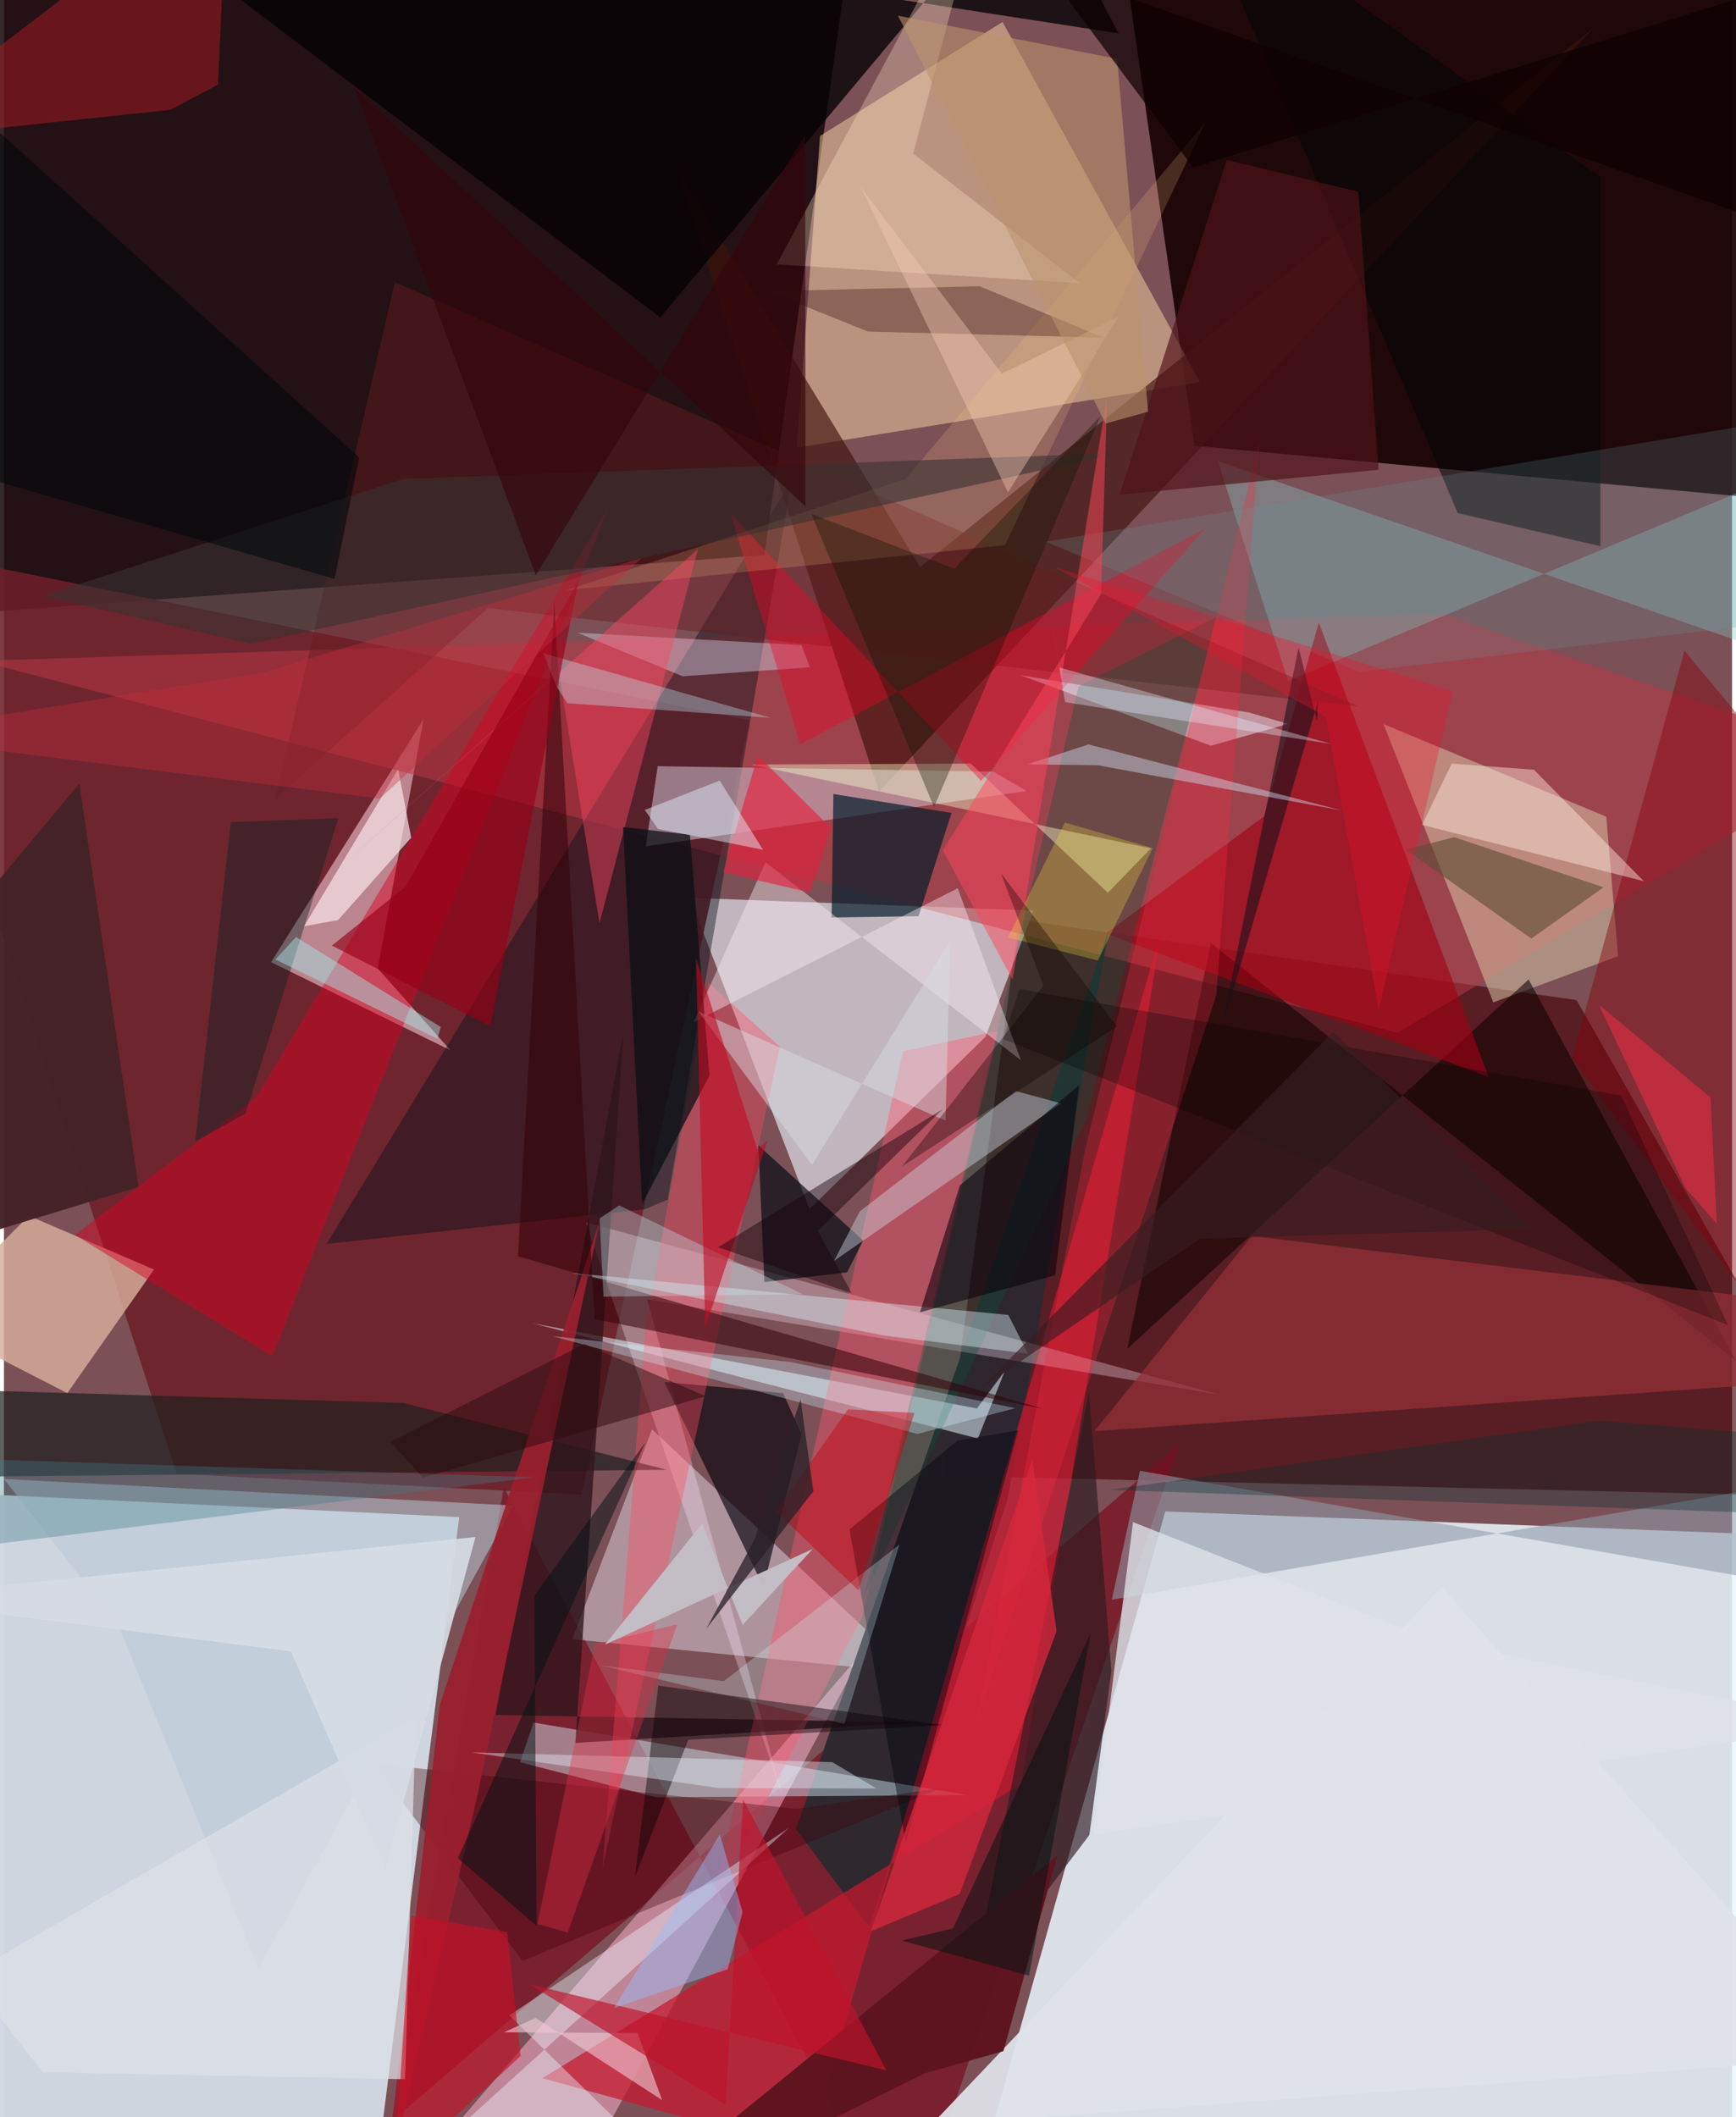 <svg xmlns="http://www.w3.org/2000/svg" width="228" height="278" viewBox="0 0 836 1024"><path fill="#7b5056" d="M0 0h836v1024H0z"/><path fill="#eaf6fd" fill-opacity=".859" d="M462.168 1086l99.643-354.96 325.698 12.519-22.693 317.453z"/><path fill="#d1d9e2" fill-opacity=".973" d="M220.242 733.773L175.707 1086-62 1080.943l21.362-359.699z"/><path fill="#16070b" fill-opacity=".863" d="M-62 299.946l429.813-31.491L406.66-7.043-62-62z"/><path fill="#1b0406" fill-opacity=".941" d="M575.931 215.601l-36.51-252.313L898-62l-13.835 306.163z"/><path fill="#450309" fill-opacity=".643" d="M898 724.196L760.787 483.731 490.96 444.74l-36.067 268.99z"/><path fill="#ebf3fc" fill-opacity=".624" d="M474.834 501.451l-85.11 83.366-57.86-150.561 166.167 6.13z"/><path fill="#6e1f29" fill-opacity=".878" d="M83.586 712.826l195.819 10.065 81.366-374.513L-62 262.666z"/><path fill="#fedca8" fill-opacity=".482" d="M383.527 216.54l11.288-150.803 88.286-55.12 95.498 174.198z"/><path fill="#790f20" fill-opacity=".71" d="M241.815 719.439L436.493 1086l131.9-387.132-380.78 327.087z"/><path fill="#ffb6d5" fill-opacity=".518" d="M416.308 797.83l-197.772 230.102 88.718-1.738-20.746 12.795z"/><path fill="#f5f1ff" fill-opacity=".416" d="M313.517 691.332l-38.614 101.48 146.967 14.484-3.11-17.462z"/><path fill="#d8a8b3" fill-opacity=".725" d="M129.252 465.357l73.75-117.506-22.179 120.547 35.182 39.592z"/><path fill="#b93843" fill-opacity=".537" d="M-11.73 319.657l685.857 179.857L898 366.144l-202.068-69.343z"/><path fill="#3f120c" fill-opacity=".643" d="M423.305 382.903L325.176 80.512 443.198 274.28 769.003 13.468z"/><path fill="#2f282f" fill-opacity=".984" d="M485.591 724.793l48.786-274.545-151.2 434.464 35.363 47.4z"/><path fill="#041018" fill-opacity=".424" d="M381.158 232.068L321.11 580.187l-10.93 4.642-154.117 16.816z"/><path fill="#dacaaa" fill-opacity=".514" d="M775.152 394.989l5.69 67.489-60.33 22.34-53.104-134.59z"/><path fill="#d7ae9b" fill-opacity=".824" d="M30.648 673.813l41.944-59.78-60.558-26.009-50.317 50.413z"/><path fill="#c5afbe" fill-opacity=".616" d="M310.49 409.371l184.132-26.801-15.972-9.367-162.387-2.619z"/><path fill="#c71a2f" fill-opacity=".725" d="M260.46 1005.138l231.672-142.34 67.933-413.145-171.158 591.033z"/><path fill="#ffeaf9" fill-opacity=".31" d="M588.352 674.624l-277.153-46.17 65.337 239.94-94.998-277.211z"/><path fill="#da0221" fill-opacity=".467" d="M292.273 245.78L129.826 655.967 34.304 597.3l88.059-66.894z"/><path fill="#d8f6ff" fill-opacity=".435" d="M466.115 868.2l-150.75 1.053-65.671-16.897 6.464-19.218z"/><path fill="#031e29" fill-opacity=".694" d="M400.404 443.763l.858-59.725 57.151 9.12-15.96 49.974z"/><path fill="#020108" fill-opacity=".631" d="M319.452 668.39l47.953 99.115 18.428-73.762-8.907-19.95z"/><path fill="#e5f7ff" fill-opacity=".529" d="M484.136 663.217l-12.982 32.533-215.389-55.745 214.916 41.224z"/><path fill="#0e0000" fill-opacity=".573" d="M583.828 456.035L837.901 658.16 737.57 473.738 543.427 652.423z"/><path fill="#212020" fill-opacity=".714" d="M-61.803 671.04l1.982 43.626 380.497-3.781-127.413-32.3z"/><path fill="#933037" fill-opacity=".741" d="M845.61 669.956l-318.049 22.256 76.178-94.422L898 633.757z"/><path fill="#88cacb" fill-opacity=".357" d="M898 330.395L587.19 222.96l34.032 106.418L898 213.46z"/><path fill="#2e151c" fill-opacity=".784" d="M299.69 499.288l-61.834 330.168 204.607 3.622-165.99 9.898z"/><path fill="#060305" fill-opacity=".796" d="M317.51 153.504L497.877-62l41.388 78.14L32.672-62z"/><path fill="#a20013" fill-opacity=".62" d="M718.21 520.923l-185.162-69.446 76.493-56.619 26.561-93.756z"/><path fill="#2b1a20" fill-opacity=".639" d="M467.882 963.093l56.985-289.998 10.887 134.884-10.659 79.531z"/><path fill="#8f9ba8" fill-opacity=".573" d="M898 711.487L535.961 773.71l13.591-62.326 328.052 57.513z"/><path fill="#442228" fill-opacity=".969" d="M-13.452 597.99L-62 496.807l98.48-117.82 28.628 195.105z"/><path fill="#ff546c" fill-opacity=".42" d="M415.31 781.689l-72.747 139.968 92.37-413.217 46.202-9.863z"/><path fill="#e7e2f1" fill-opacity=".514" d="M621.175 350.13l-18.926-5.543-110.382-17.981 92.039 34.08z"/><path fill="#e0e3e9" fill-opacity=".929" d="M332.99 1036.452l61.294 48.506L695.51 767.68l202.49 227z"/><path fill="#8a020c" fill-opacity=".439" d="M896.075 414.601l-83.094-99.85-54.332 197.152L898 701.473z"/><path fill="#000912" fill-opacity=".663" d="M365.01 554.013l2.85 66.09 40.055-4.73 7.749-15.408z"/><path fill="#691e22" fill-opacity=".459" d="M189.107 136.482l-57.871 250.007 102.882-92.416 421.437 47.719z"/><path fill="#ac1d22" fill-opacity=".502" d="M-62 68.256L108.293-62l-4.784 102.962-23.042 12.161z"/><path fill="#ff4962" fill-opacity=".384" d="M310.505 640.632L289.596 903.15l85.743-396.906-34.441-30.862z"/><path fill="#b9c8d5" fill-opacity=".549" d="M55.566 786.592L.053 715.352l246.4 12.822L123.115 952.29z"/><path fill="#00563b" fill-opacity=".306" d="M416.174 771.816L519.917 331.9l66.483-33.459-62.967 243.246z"/><path fill="#ced0e4" fill-opacity=".439" d="M389.897 322.727l-61.528 4.386-50.969-21.097 108.39 5.997z"/><path fill="#f8ffcf" fill-opacity=".412" d="M554.819 410.332L361.504 369.8l106.168-.476 66.357 62.466z"/><path fill="#d0d6e4" fill-opacity=".435" d="M489.5 527.706l21.845 5.937-109.789 76.214 12.511-23.987z"/><path fill="#400009" fill-opacity=".353" d="M250.87 948.439l-72.184-95.454 204.583 21.888 69.909-9.977z"/><path fill="#eef2ff" fill-opacity=".416" d="M379.641 884.138L164.78 1079.021l188.761 2.307-109.044-106.542z"/><path fill="#000506" fill-opacity=".533" d="M772.3 264.198l.089-178.478L574.165-56.568l129.107 304.719z"/><path fill="#f20023" fill-opacity=".384" d="M472.726 377.671L351.42 248.163l33.772 111.839 196.11-104.598z"/><path fill="#5d141e" fill-opacity=".976" d="M445.294 1002.846l38.219-10.795 26.1-94.64L277.769 1086z"/><path fill="#f8eaf4" fill-opacity=".427" d="M368.41 417.038l-34.708 77.296 127.69-64.708 30.593 83.183z"/><path fill="#9a1f2d" fill-opacity=".933" d="M228.739 869.593l-45.523 196.493 27.648-241.547 77.496-234.472z"/><path fill="#ffc681" fill-opacity=".188" d="M484.269 263.682l96.892-204.388-144.927 172.352-164.324 53.85z"/><path fill="#fae7ee" fill-opacity=".682" d="M197 405.162l-35.354 39.837-16.474 3.004 45.554-75.981z"/><path fill="#dbeff6" fill-opacity=".427" d="M424.972 645.846l70.437 8.883-9.537-18.736-211.298-20.336z"/><path fill="#ffe5c8" fill-opacity=".318" d="M475.798-62l-101.93 189.853 146.544 9.165-80.548-62.74z"/><path fill="#fe4863" fill-opacity=".439" d="M268.42 324.93l-110.39 98.583 177.696-157.957-47.64 181.007z"/><path fill="#614e38" fill-opacity=".627" d="M738.903 453.974l34.924-24.822-72.197-24.223-23.536 6z"/><path fill="#fe273f" fill-opacity=".282" d="M607.258 213.846l-84.252 342.248-51.994 275.125 115.48-349.883z"/><path fill="#4e1318" fill-opacity=".671" d="M539.75 239.276l125.272-12.053-9.85-134.482-63.632-15.386z"/><path fill="#320008" fill-opacity=".533" d="M285.757 638.012L502.9 681.454 248.667 607.62l17.592-316.487z"/><path fill="#090e14" fill-opacity=".722" d="M308.75 582.301l-9.236-182.28 32.33 3.7 9.452 116.489z"/><path fill="#02040d" fill-opacity=".427" d="M490.676 691.783l-29.348 5.005-52.307 42.948 27.268 151.932z"/><path fill="#3a3232" fill-opacity=".592" d="M193.064 231.647L18.594 288.31l101.105 23.106 420.115-92.306z"/><path fill="#381612" fill-opacity=".353" d="M417.996 160.38l-48.63-19.577 102.596-2.358 60.08 24.868z"/><path fill="#cef3f7" fill-opacity=".278" d="M348.267 813.1l-59.898-7.72 118.141 28.39 26.696-86.733z"/><path fill="#fee8d8" fill-opacity=".463" d="M740.153 372.279l53.165 53.915-107.29-27.234 14.357-29.632z"/><path fill="#080006" fill-opacity=".435" d="M331.028 841.467l123.322-7.112-137.787-19.067-11.322 92.577z"/><path fill="#dde0e6" fill-opacity=".733" d="M199.25 830.343L-17.928 955.405l36.675 46.883 175.292 3.359z"/><path fill="#dfe2e8" fill-opacity=".784" d="M691.745 793.559l-145.538-57.381L527.064 887.2l367.914-53.185z"/><path fill="#d6283c" fill-opacity=".765" d="M509.23 788.976l-46.863 127.09-42.933 18.01 78.003-228.066z"/><path fill="#18121b" fill-opacity=".592" d="M635.202 348.64l.59-9.819-47.01 160.052 37.506-185.698z"/><path fill="#c91028" fill-opacity=".616" d="M188.825 1050.777l8.093-124.238 46.552 7.967 6.445 59.962z"/><path fill="#e2223d" fill-opacity=".643" d="M400.193 400.537l-10.212 31.15-42.092-9.82 16.824-56.424z"/><path fill="#679b9e" fill-opacity=".212" d="M867.942 299.812L898 196.75l-394.028 65.253 151.706 62.978z"/><path fill="#d1e2f9" fill-opacity=".435" d="M529.126 370.113l-33.975-.454 29.564-9.594 122.514 31.943z"/><path fill="#eec8d1" fill-opacity=".612" d="M241.894 982.951l64.612.321 11.904 32.478-61.24-39.741z"/><path fill="#c1e2ea" fill-opacity=".349" d="M288.184 589.303l1.852 37.849 96.37-1.189-88.768-42.943z"/><path fill="#091400" fill-opacity=".337" d="M459.702 275.06l-69.164-26.555 59.414 141.776 80.63-189.172z"/><path fill="#f6ccb5" fill-opacity=".4" d="M414.348 90.305l68.414 90.396 56.656-27.653-53.704 85.085z"/><path fill="#d0f4ff" fill-opacity=".322" d="M441.874 693.539l47.416-12.457-108.982-22.345-115.283-12.548z"/><path fill="#ff445a" fill-opacity=".502" d="M530.72 287.387l3.005-96.404L487.97 473.84l-33.767-62.53z"/><path fill="#c0122a" fill-opacity=".667" d="M426.9 1001.355l-69.348-130.962-8.444 147.655-94.982-58.347z"/><path fill="#09000b" fill-opacity=".565" d="M520.193 524.83l-57.736 48.523-19.299 61.335 65.32-17.864z"/><path fill="#2c0b0f" fill-opacity=".498" d="M280.74 650.043l58.774 25.244-136.755 39.414-15.83-17.27z"/><path fill="#bfebf8" fill-opacity=".353" d="M260.875 315.967l110.12 31.223-98.485-7.08-5.125-7.955z"/><path fill="#022" fill-opacity=".392" d="M161.802 395.74l-52.045 1.848-17.263 154.637 24.35-13.665z"/><path fill="#970016" fill-opacity=".639" d="M194.21 428.907l83.71-147.926-42.633 215.42-76.634-39.066z"/><path fill="#01080c" fill-opacity=".569" d="M159.919 280.008l-183.837-53.136L-62 9.874l233.873 211.368z"/><path fill="#d7dde4" fill-opacity=".467" d="M455.492 542.053l2.329-87.067-66.948 108.48-54.956-74.3z"/><path fill="#97bdfb" fill-opacity=".443" d="M350.116 952.46l7.21-27.763-11.007-37.435-51.116 83.936z"/><path fill="#e3ecf5" fill-opacity=".427" d="M422.08 865.03l-76.2-.192-119.817-17.273 174.69 4.737z"/><path fill="#e6edff" fill-opacity=".365" d="M510.631 322.843l131.791 37.039-129.082-20.27-7.449-45.423z"/><path fill="#c30921" fill-opacity=".592" d="M339.28 642.106l-4.506-178.749 29.74 92.475 4.941-4.386z"/><path fill="#3f7d8b" fill-opacity=".357" d="M-58.223 704.234l36.593-235.87 17.986 278.367 260.333-32.225z"/><path fill="#ba946c" fill-opacity=".592" d="M532.999 204.819L432.497 7.586 538.53 28.46l14.964 170.679z"/><path fill="#c72d3a" fill-opacity=".365" d="M125.924 325.154l182.719-55.311-126.796 116.4L-62 355.658z"/><path fill-opacity=".267" d="M483.426 502.577l350.627 138.299-51.701-111.057-291.105-51.422z"/><path fill="#031214" fill-opacity=".518" d="M525.648 790.177l-29.723 165.371-61.642-16.959 24.818-5.89z"/><path fill="#e4f1ff" fill-opacity=".463" d="M310.007 391.753l36.246-14.22 20.923 33.441-50.812-10.091z"/><path fill="#f3d63b" fill-opacity=".294" d="M529.214 464.6l26.526-54.393-42.484-12.376-27.605 55.563z"/><path fill="#e32e43" fill-opacity=".388" d="M325.753 785.606l-53.039 149.109-14.621-4.182 27.836-135.304z"/><path fill="#c2000b" fill-opacity=".427" d="M440.47 683.4l-27.11 85.788-39.884-38.232 34.86-49.312z"/><path fill="#f0102c" fill-opacity=".314" d="M639.558 346.737l-131.253-72.423 192.58 60.032-35.836 153.775z"/><path fill="#003133" fill-opacity=".322" d="M898 697.313l-51.951 34.346-311.194-11.095 237.056-33.5z"/><path fill="#c3bec6" fill-opacity=".984" d="M391.279 749.149l-33.924 36.765-19.614-49.035-47.019 58.579z"/><path fill="#d6dce3" fill-opacity=".914" d="M138.867 798.741L-62 773.071l290.121-29.69-43.548 160.082z"/><path fill="#a4edec" fill-opacity=".451" d="M131.352 464.066l9.909-10.886 70.047 43.54-1.61 5.738z"/><path fill="#1a020d" fill-opacity=".455" d="M410.172 625.523l-64.721-22.254 108.582-66.705-60.318 58.75z"/><path fill="#001015" fill-opacity=".498" d="M219.566 898.714l38.112 32.758-1.057-159.711 53.674-74.145z"/><path fill="#f92f45" fill-opacity=".506" d="M813.481 574.665l-41.865-88.651 53.952 44.812 3.078 61.072z"/><path fill="#281f28" fill-opacity=".749" d="M339.79 787.72l51.783-66.482-6.186-44.311-22.322 67.754z"/><path fill="#0f0102" fill-opacity=".714" d="M898-18.987L575.355 81.033l-72.209-96.61 346.731 122.182z"/><path fill="#371d23" fill-opacity=".624" d="M578.518 599.133l-106.796 73.1L643.188 498.95l96.235 95.415z"/><path fill="#100" fill-opacity=".345" d="M538.46 496.512l-103.996 67.67 68.393-87.465-20.585-54.486z"/><path fill="#33050c" fill-opacity=".627" d="M387.73 244.903L169.34 42.148l87.959 236.046L387.633 65.107z"/></svg>